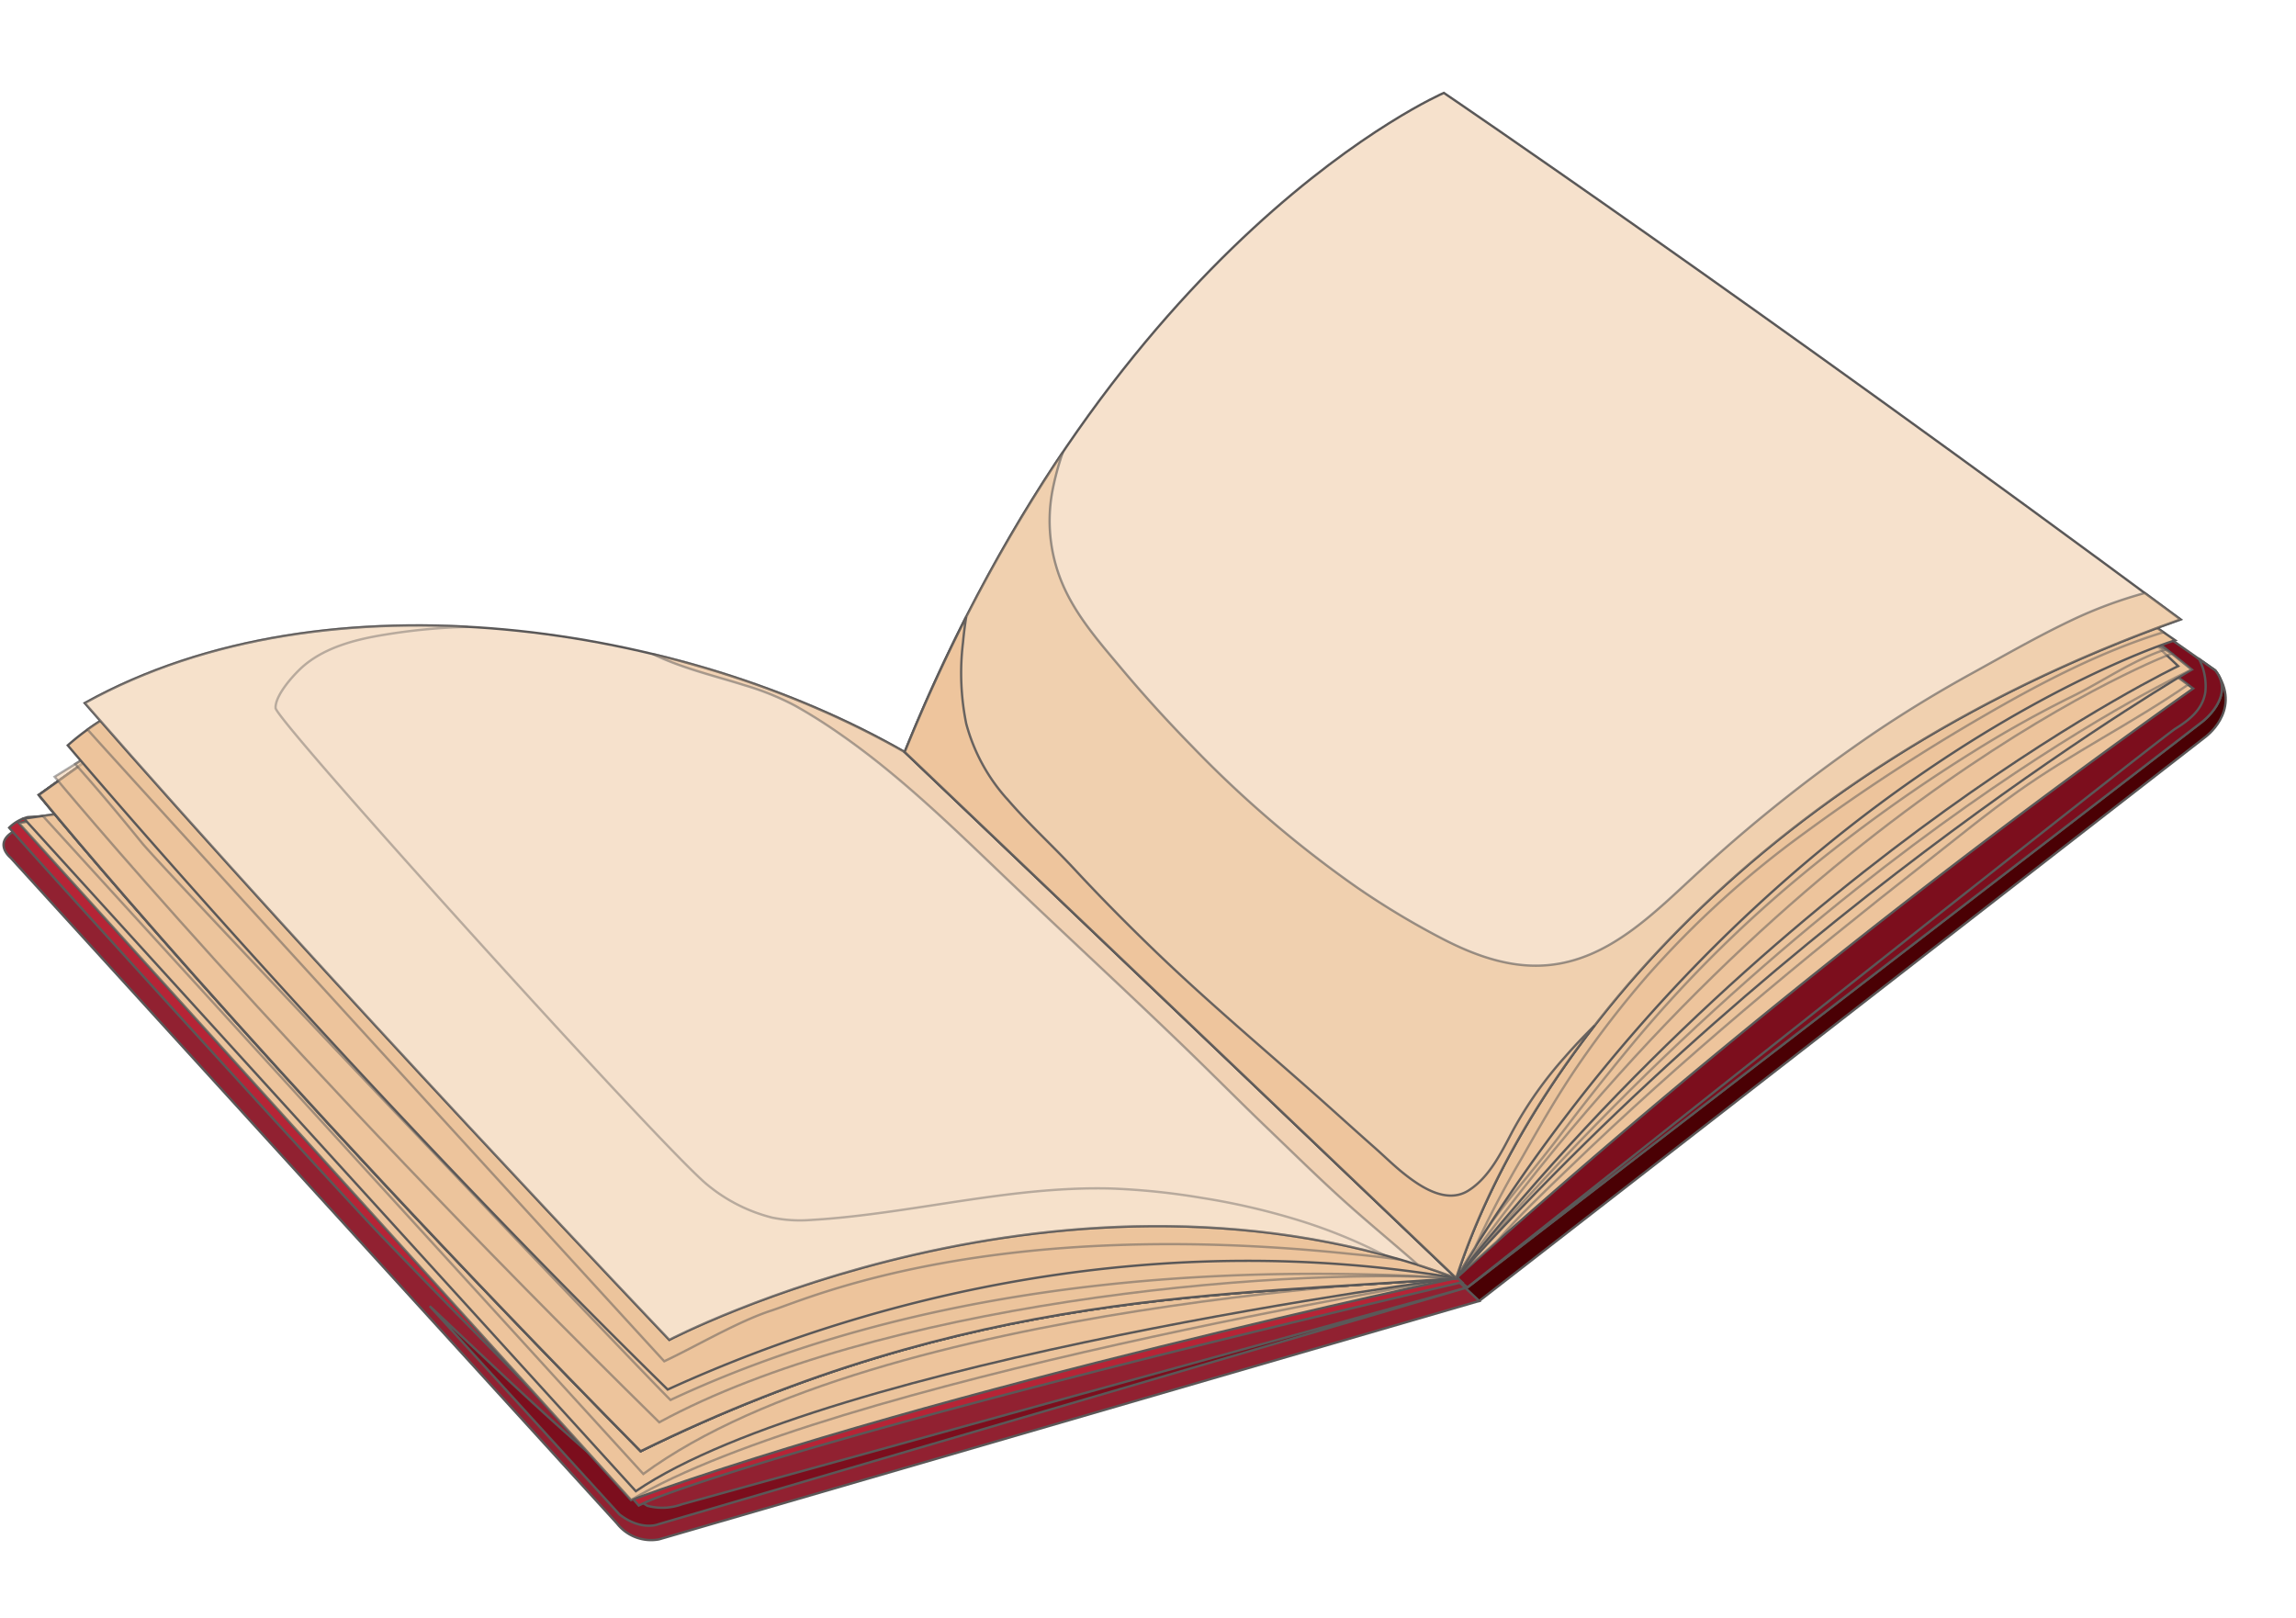 <svg xmlns="http://www.w3.org/2000/svg" width="295.078" height="207.937" viewBox="0 0 295.078 207.937">
  <g id="Group_429" data-name="Group 429" transform="translate(-14.537 33.701) rotate(-8)">
    <g id="Group_417" data-name="Group 417" transform="translate(4.412 16.926)">
      <path id="Path_3475" data-name="Path 3475" d="M183.87,62.092l8.45,97.409,2.328,1.969,102.419-58.749s5.033-2.573,2.854-7.716L216.931,19.322Z" transform="translate(-14.994 -17.694)" fill="#4a0004" stroke="#5a5858" stroke-width="0.3"/>
      <path id="Path_3476" data-name="Path 3476" d="M184.585,60.362l7.357,97.434,1.5,1.635,103.612-58.846s4.74-2.628,2.6-6.308L217.646,17.592Z" transform="translate(-15.036 -17.592)" fill="#7c0e1d" stroke="#5a5858" stroke-width="0.3"/>
      <path id="Path_3477" data-name="Path 3477" d="M300.218,98.973l-1.867-1.745a7.653,7.653,0,0,1,.2,4.325c-.651,2.158-2.493,3.245-4.45,4.113-2.391,1.062-100.1,58.46-100.1,58.46L297.613,105.28S302.353,102.652,300.218,98.973Z" transform="translate(-15.591 -22.288)" fill="#7c0e1d" stroke="#5a5858" stroke-width="0.3" style="mix-blend-mode: screen;isolation: isolate"/>
      <path id="Path_3478" data-name="Path 3478" d="M121.171,86.81l62.9,78.152L75.411,180.636a5.561,5.561,0,0,1-5.044-2.756L5.083,82.268s-2.606-2.79,2.452-3.731Z" transform="translate(-4.412 -21.186)" fill="#912131" stroke="#5a5858" stroke-width="0.3"/>
      <path id="Path_3479" data-name="Path 3479" d="M81.864,180.857a7.406,7.406,0,0,1-4.44-.42c-1.87-1.508-2.894-3.667-4.462-5.428-6.855-7.7-13.211-15.855-19.668-23.884l20.421,29.907c2.474,2.533,4.725,1.954,4.725,1.954L185.7,167.3Z" transform="translate(-7.294 -25.466)" fill="#7c0e1d" stroke="#5a5858" stroke-width="0.3" style="mix-blend-mode: screen;isolation: isolate"/>
      <path id="Path_3480" data-name="Path 3480" d="M75.737,175.266c4.039-.961,27.571-5.931,106.547-13.069L121.7,85.612,8.066,77.34a5.291,5.291,0,0,0-2.559,1.017c1.562,2.492,34.071,50.282,40.118,58.677,5.762,8,11.65,15.9,17.483,23.852,3.6,4.906,7.128,9.875,10.4,15.009Q74.606,175.533,75.737,175.266Z" transform="translate(-4.476 -21.115)" fill="#b62436" stroke="#5a5858" stroke-width="0.3" style="mix-blend-mode: multiply;isolation: isolate"/>
    </g>
    <path id="Path_3481" data-name="Path 3481" d="M181.7,161.576S114.334,166.24,72.71,175.06L6.909,77.945l13.117-.507Z" transform="translate(-0.147 -4.195)" fill="#edc49c" stroke="#5a5858" stroke-width="0.3"/>
    <path id="Path_3482" data-name="Path 3482" d="M181.7,161.576S100.235,163.439,72.71,175.06L6.909,77.945l13.117-.507Z" transform="translate(-0.147 -4.195)" fill="#edc49c" stroke="#5a5858" stroke-width="0.3" opacity="0.5" style="mix-blend-mode: multiply;isolation: isolate"/>
    <path id="Path_3483" data-name="Path 3483" d="M181.744,161.576s-81.2-.862-108.222,12.448L7.7,77.477l12.371-.039Z" transform="translate(-0.194 -4.195)" fill="#edc49c" stroke="#5a5858" stroke-width="0.3"/>
    <path id="Path_3484" data-name="Path 3484" d="M181.9,161.576s-73.764-7.487-106.964,10.39L10.287,77.473l9.938-.035Z" transform="translate(-0.346 -4.195)" fill="#edc49c" stroke="#5a5858" stroke-width="0.3" opacity="0.5" style="mix-blend-mode: multiply;isolation: isolate"/>
    <g id="Group_419" data-name="Group 419" transform="translate(9.806 6.304)">
      <path id="Path_3485" data-name="Path 3485" d="M278.665,91.729l7.557,7.411a1046.688,1046.688,0,0,0-104.333,61.867C152.434,159.238,120.1,153.62,75,168.45,32.768,111.531,10.144,74.157,10.144,74.157L22.3,67.8l61.543,79.319s32.975-25.307,88.291-4.8C189.407,95.984,232.628,77.981,278.665,91.729Z" transform="translate(-10.144 -9.93)" fill="#edc49c" stroke="#5a5858" stroke-width="0.3"/>
      <path id="Path_3486" data-name="Path 3486" d="M198.2,149.019q6.119-4.444,12.393-8.667c8.36-5.633,16.9-11,25.534-16.2q6.478-3.894,13.018-7.682c4.294-2.49,8.556-5.091,12.963-7.373,7.639-3.956,15.845-6.681,23.53-10.536l-6.971-6.835c-46.037-13.748-89.258,4.254-106.528,50.59-55.317-20.511-88.291,4.8-88.291,4.8L22.3,67.8l-12.159,6.36S32.768,111.531,75,168.45c45.1-14.83,77.437-9.212,106.891-7.443q2.888-1.966,5.77-3.889C190.977,154.191,194.624,151.615,198.2,149.019Z" transform="translate(-10.144 -9.93)" fill="#edc49c" stroke="#5a5858" stroke-width="0.3" opacity="0.5" style="mix-blend-mode: multiply;isolation: isolate"/>
      <path id="Path_3487" data-name="Path 3487" d="M279.158,89.039l7.228,7.67s-54.58,22.152-104.5,64.3C152.434,159.238,120.1,153.62,75,168.45,32.768,111.531,10.144,74.157,10.144,74.157L22.3,67.8l61.543,79.319s32.975-25.307,88.291-4.8C189.407,95.984,233.121,75.291,279.158,89.039Z" transform="translate(-10.144 -9.93)" fill="#edc49c" stroke="#5a5858" stroke-width="0.3"/>
      <path id="Path_3488" data-name="Path 3488" d="M279.158,89.039l7.228,7.67s-48.332,14.353-104.5,64.3C152.434,159.238,120.1,153.62,75,168.45,32.768,111.531,10.144,74.157,10.144,74.157L22.3,67.8l61.543,79.319s32.975-25.307,88.291-4.8C189.407,95.984,233.121,75.291,279.158,89.039Z" transform="translate(-10.144 -9.93)" fill="#edc49c" stroke="#5a5858" stroke-width="0.3" opacity="0.5" style="mix-blend-mode: multiply;isolation: isolate"/>
      <path id="Path_3489" data-name="Path 3489" d="M279.158,89.039l5.56,6.981s-51.528,16.171-102.829,64.988C152.434,159.238,120.1,153.62,75,168.45,32.768,111.531,10.144,74.157,10.144,74.157L22.3,67.8l61.543,79.319s32.975-25.307,88.291-4.8C189.407,95.984,233.121,75.291,279.158,89.039Z" transform="translate(-10.144 -9.93)" fill="#edc49c" stroke="#5a5858" stroke-width="0.3"/>
      <path id="Path_3490" data-name="Path 3490" d="M278.84,90.159l5.432,4.152s-49.658,11.085-102.238,66.7c-23.916-4.84-74.261-7.027-104.008,4.092-41.382-53.925-65.4-92.98-65.4-92.98L22.449,67.8l61.543,79.319s32.975-25.307,88.291-4.8C189.553,95.984,232.8,76.411,278.84,90.159Z" transform="translate(-10.29 -9.93)" fill="#edc49c" stroke="#5a5858" stroke-width="0.3" opacity="0.5" style="mix-blend-mode: multiply;isolation: isolate"/>
      <path id="Path_3491" data-name="Path 3491" d="M279.019,90.159c-46.037-13.748-89.287,5.825-106.557,52.16-55.317-20.511-88.291,4.8-88.291,4.8L22.628,67.8l-6.975,3.067c2.459,3.671,4.783,7.429,7.067,11.211,2.594,4.3,55.229,77.766,57.316,80.384,38.468-11.813,79.183-6.106,102.176-1.452.125-.133.25-.262.375-.393a53.879,53.879,0,0,1,5.771-6.733c3.055-3.086,6.346-5.922,9.417-8.987q5.361-5.347,10.957-10.451a165.642,165.642,0,0,1,23-17.527,202.406,202.406,0,0,1,25.518-13.581,145.26,145.26,0,0,1,13.816-5.37c4.189-1.378,8.217-3.475,12.574-4.274Z" transform="translate(-10.469 -9.93)" fill="#edc49c" stroke="#5a5858" stroke-width="0.3" opacity="0.5" style="mix-blend-mode: multiply;isolation: isolate"/>
      <path id="Path_3492" data-name="Path 3492" d="M280.789,88.456l4.3,3.945s-54.575,8.7-102.911,68.326c-36.4-11.524-73.174-8.6-102.35.079C44.258,114.559,15,68.081,15,68.081a32.08,32.08,0,0,1,13.343-5.044l54.761,80.324s49.221-16.952,95.491,8.148C196.106,109.138,236.91,85.07,280.789,88.456Z" transform="translate(-10.43 -9.649)" fill="#edc49c" stroke="#5a5858" stroke-width="0.3"/>
      <path id="Path_3493" data-name="Path 3493" d="M280.965,88.456c-43.879-3.386-84.684,20.682-102.192,63.053-46.271-25.1-95.491-8.148-95.491-8.148L28.521,63.037a30.746,30.746,0,0,0-10.54,3.384c2.6,4.01,61.6,90.051,62.089,90.725,4.309-1.329,10.122-3.764,14.577-4.545,4.992-.875,29.582-8.087,74.87,3.2a125.663,125.663,0,0,1,12.722,3.7c.284.1.57.211.855.319q1.083-1.321,2.169-2.613a123.559,123.559,0,0,1,7.6-10.609c2.846-3.7,5.7-7.378,8.849-10.827A127.686,127.686,0,0,1,212.1,125.642a124.364,124.364,0,0,1,22.6-15.373,251.016,251.016,0,0,1,24.8-11.642c7.854-3.2,16.011-6.1,24.419-7.46Z" transform="translate(-10.606 -9.649)" fill="#edc49c" stroke="#5a5858" stroke-width="0.3" opacity="0.5" style="mix-blend-mode: multiply;isolation: isolate"/>
      <g id="Group_418" data-name="Group 418" transform="translate(7.493)">
        <path id="Path_3494" data-name="Path 3494" d="M18.106,62.686c25.8,39.567,63,91.514,63,91.514s54.12-19.361,101.25,6.21L121.579,83.582C96.043,63.648,51.581,49.782,18.106,62.686Z" transform="translate(-18.106 -9.334)" fill="#f6e1cc" stroke="#5a5858" stroke-width="0.3"/>
        <path id="Path_3495" data-name="Path 3495" d="M107.005,72.792a34.949,34.949,0,0,1,6,3.466,67.5,67.5,0,0,1,5.194,4.385c7,6.464,12.794,14.027,18.686,21.478,6.434,8.136,13.007,16.16,19.4,24.325,3.18,4.059,6.256,8.195,9.445,12.243,3.072,3.9,6.1,7.869,9.328,11.636,2.386,2.78,4.869,5.508,7.277,8.3q2.315,1.107,4.61,2.35L126.165,84.142A123.259,123.259,0,0,0,95.884,67.176C99.343,69.508,103.247,71,107.005,72.792Z" transform="translate(-22.692 -9.893)" fill="#edc49c" stroke="#5a5858" stroke-width="0.3" opacity="0.5" style="mix-blend-mode: multiply;isolation: isolate"/>
        <path id="Path_3496" data-name="Path 3496" d="M162.746,149.954a89.585,89.585,0,0,0-11.312-4.3,90.632,90.632,0,0,0-11.278-2.8c-10.283-1.742-20.681-.922-31.047-1.05-2.564-.031-5.13-.115-7.685-.326a18.07,18.07,0,0,1-5.032-1,21.137,21.137,0,0,1-7.616-5.283C84.1,130.315,42.137,68.392,42.3,66.729c.166-1.685,3.1-4.117,4.5-4.972,3.236-1.974,7.314-2.36,11.025-2.416a78.084,78.084,0,0,1,10.4.494c-17.095-3.352-34.766-3.069-50.123,2.851,25.8,39.567,63,91.514,63,91.514s47.682-17.057,92.51,2A67.717,67.717,0,0,0,162.746,149.954Z" transform="translate(-18.106 -9.334)" fill="#f6e1cc" stroke="#5a5858" stroke-width="0.3" opacity="0.4" style="mix-blend-mode: color-dodge;isolation: isolate"/>
        <path id="Path_3497" data-name="Path 3497" d="M292.81,86.5C243.447,37.953,208.471,6.3,208.471,6.3s-44.439,12.179-80.408,74.248l60.778,76.829C201.114,132.131,234.267,98.456,292.81,86.5Z" transform="translate(-24.59 -6.304)" fill="#f6e1cc" stroke="#5a5858" stroke-width="0.3"/>
        <path id="Path_3498" data-name="Path 3498" d="M279.121,87.026c-4.687,1.457-9.26,3.3-13.846,5.046q-6.7,2.542-13.16,5.666a198.48,198.48,0,0,0-24.245,14.11c-6.959,4.692-14.177,10.816-23.138,9.652-4.218-.548-8.074-2.645-11.5-5.069a102.794,102.794,0,0,1-10.142-8.219,144.487,144.487,0,0,1-18.3-20.738c-2.684-3.641-5.241-7.376-7.635-11.211-2.226-3.562-4.6-7.167-5.825-11.222A20.766,20.766,0,0,1,151.5,52.5a35.969,35.969,0,0,1,2.056-4.845,209.3,209.3,0,0,0-25.489,35.333l60.778,76.829c12.273-25.25,45.426-58.925,103.969-70.885q-2.057-2.023-4.075-4A57.025,57.025,0,0,0,279.121,87.026Z" transform="translate(-24.59 -8.743)" fill="#edc49c" stroke="#5a5858" stroke-width="0.3" opacity="0.6"/>
        <path id="Path_3499" data-name="Path 3499" d="M206.59,134.862a50.183,50.183,0,0,0-7.876,8.371c-1.824,2.513-3.8,5.528-6.729,6.856-3.014,1.368-5.964-1.23-7.913-3.283-1.152-1.209-2.154-2.53-3.237-3.8-1.695-1.977-3.366-3.974-5.042-5.966-6.485-7.7-13.255-15.14-19.465-23.075-3.023-3.862-5.957-7.795-8.76-11.819-2.323-3.335-4.939-6.477-7.147-9.891A23.622,23.622,0,0,1,136.4,81.675a32.664,32.664,0,0,1,1.045-10.39q.378-1.6.857-3.173c-3.458,4.951-6.886,10.3-10.24,16.085l60.778,76.829c4.5-9.252,11.8-19.637,22.13-29.671Q208.713,133.023,206.59,134.862Z" transform="translate(-24.59 -9.949)" fill="#edc49c" stroke="#5a5858" stroke-width="0.3" opacity="0.9" style="mix-blend-mode: multiply;isolation: isolate"/>
      </g>
    </g>
  </g>
</svg>
